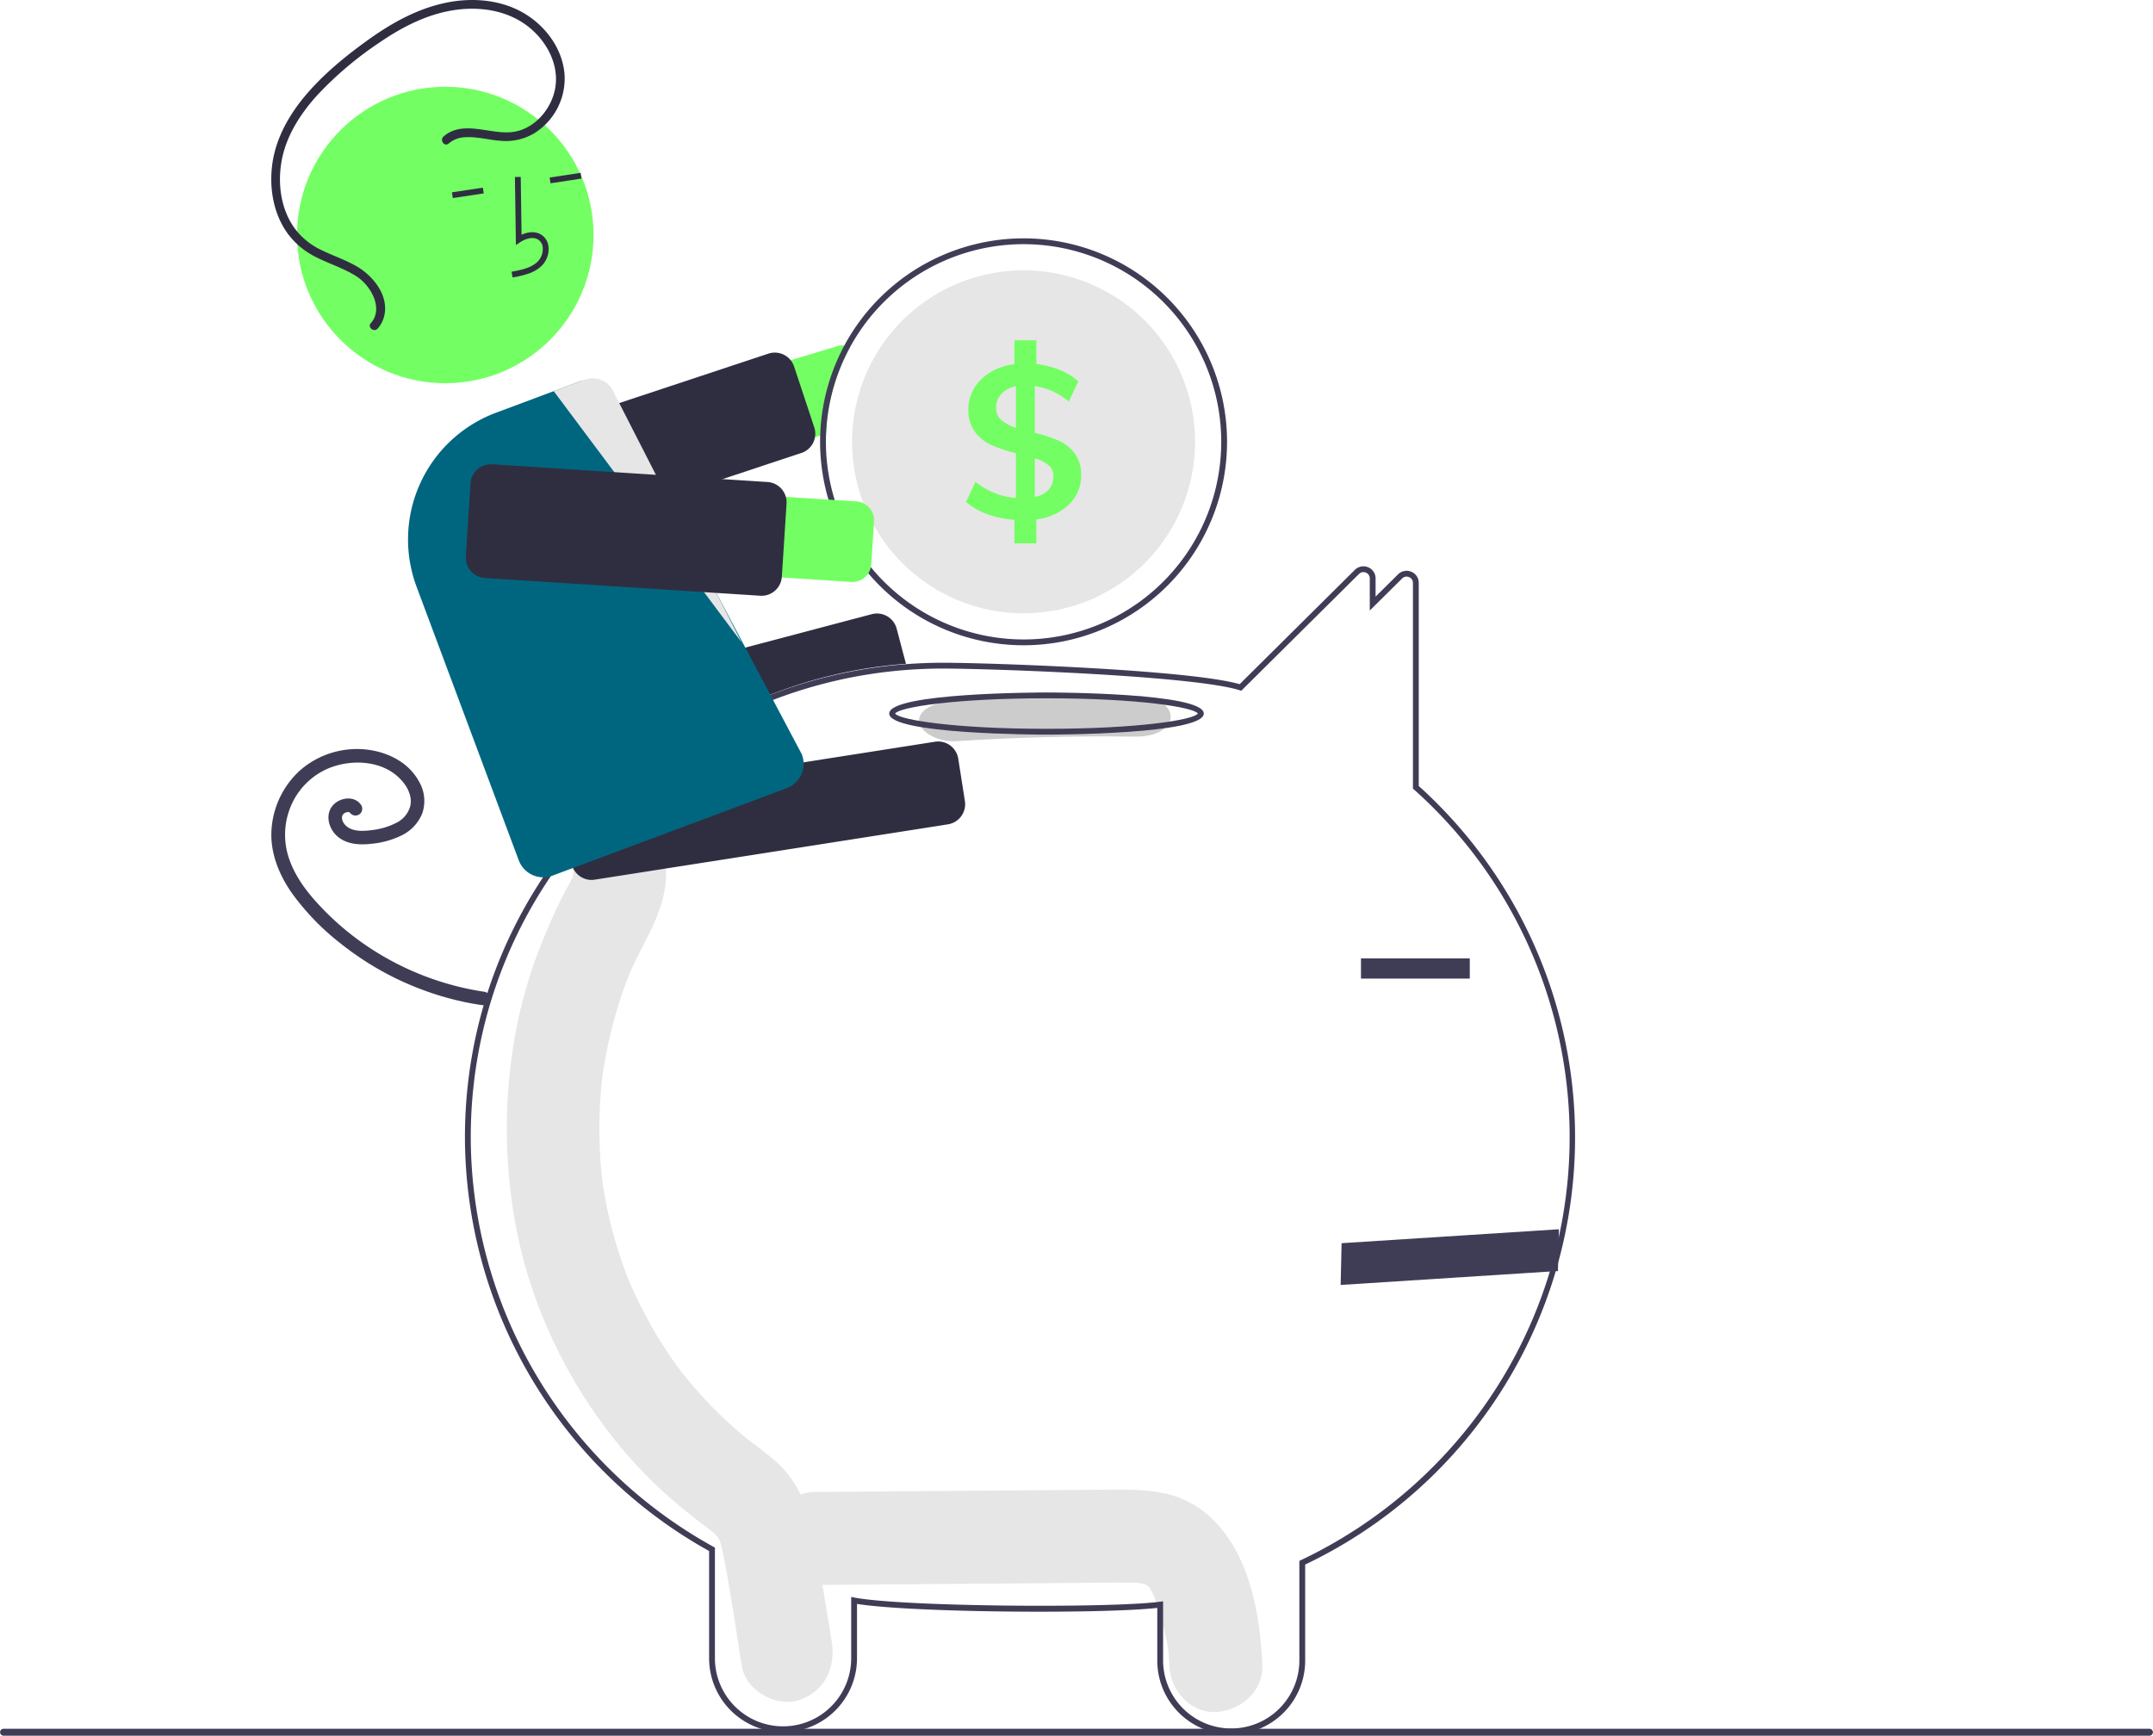 <?xml version="1.0" encoding="UTF-8" standalone="no"?>
<svg
   data-name="Layer 1"
   width="740.675"
   height="597.175"
   viewBox="0 0 740.675 597.175"
   version="1.1"
   id="svg115"
   sodipodi:docname="piggy bank.svg"
   inkscape:version="1.1.1 (3bf5ae0d25, 2021-09-20)"
   xmlns:inkscape="http://www.inkscape.org/namespaces/inkscape"
   xmlns:sodipodi="http://sodipodi.sourceforge.net/DTD/sodipodi-0.dtd"
   xmlns="http://www.w3.org/2000/svg"
   xmlns:svg="http://www.w3.org/2000/svg">
  <defs
     id="defs119" />
  <sodipodi:namedview
     id="namedview117"
     pagecolor="#ffffff"
     bordercolor="#666666"
     borderopacity="1.0"
     inkscape:pageshadow="2"
     inkscape:pageopacity="0.0"
     inkscape:pagecheckerboard="0"
     showgrid="false"
     inkscape:zoom="0.83225161"
     inkscape:cx="370.68117"
     inkscape:cy="298.58759"
     inkscape:window-width="1366"
     inkscape:window-height="705"
     inkscape:window-x="-8"
     inkscape:window-y="-8"
     inkscape:window-maximized="1"
     inkscape:current-layer="svg115" />
  <path
     d="M651.612,679.719c-5.122-7.172-12.055-12.419-20.771-14.383-7.601-1.713-15.416-1.421-23.142-1.361l-97.692.753c-8.367.065-16.389,7.313-16,16,.386,8.614,7.032,16.069,16,16q42.926-.331,85.851-.662c6.747-.052,13.497-.174,20.244-.152,1.515.005,3.024.085,4.538.102.367.004.631.001.818-.007.047.014.086.027.147.044.79.217,1.6.366,2.394.572-.278.008.515.503.914.671.055.108.171.299.366.595.272.51,1.077,2.059,1.11,2.01a71.762,71.762,0,0,1,2.987,9.393c1.859,7.047,2.268,8.52,2.536,15.132.338,8.352,7.117,16.398,16,16,8.379-.375,16.363-7.042,16-16C663.3,709.333,660.651,692.377,651.612,679.719Z"
     transform="translate(-229.662 -151.412)"
     fill="#e6e6e6"
     id="path65" />
  <path
     d="M515.749,715.825c-1.835-11.12-3.635-22.246-5.505-33.36-1.898-11.274-5.774-21.598-14.548-28.997-2.344-1.977-4.775-3.823-7.216-5.663-.858-.647-1.715-1.295-2.563-1.956-.051-.04-.083-.064-.127-.099-.093-.08-.205-.176-.355-.303-3.657-3.095-7.19-6.327-10.556-9.763q-4.483-4.577-8.575-9.545-1.022-1.241-2.019-2.504c-.114-.145-.729-.94-1.135-1.459-.377-.519-1.066-1.457-1.182-1.621q-1.164-1.646-2.286-3.322a156.126,156.126,0,0,1-13.187-24.115q-.547-1.251-1.068-2.517c-.093-.258-.214-.588-.374-1.029-.741-2.038-1.481-4.074-2.159-6.137q-2.16-6.571-3.714-13.336-.768-3.34-1.383-6.715-.317-1.735-.593-3.478c-.03-.193-.21-1.446-.316-2.154-.078-.712-.224-1.972-.243-2.166q-.176-1.756-.312-3.516-.307-3.96-.415-7.933-.185-7.061.253-14.122c.166-2.645.402-5.282.693-7.915.018-.162.031-.29.044-.406.018-.118.038-.251.062-.417.215-1.455.442-2.908.695-4.356a159.294,159.294,0,0,1,3.739-16.313q1.088-3.809,2.363-7.555.568-1.663,1.173-3.314c-.026.071,1.182-3.016,1.198-3.119,4.795-11.329,12.638-21.657,12.648-34.526.007-8.713-7.364-17.06-16-16.657a16.625,16.625,0,0,0-16,16.657c0,.196-.001.363-.001.525-.081.271-.148.498-.208.698-.935,2.032-2.081,3.963-3.107,5.944-2.811,5.423-5.209,11.025-7.488,16.708a159.825,159.825,0,0,0-8.529,28.628,182.098,182.098,0,0,0-.968,65.04c6.204,37.813,26.662,74.009,55.103,98.339,2.468,2.111,4.997,4.152,7.549,6.151,1.056.827,2.121,1.639,3.191,2.446.506.381,2.602,2.034,1.68,1.233,1.982,1.692,2.817,2.543,3.326,3.789.074.288.174.678.311,1.211.359,1.405.7,2.808.983,4.233,2.476,12.451,4.196,25.112,6.264,37.644,1.421,8.611,12.022,14.215,19.682,11.634C513.49,733.312,517.272,725.051,515.749,715.825Z"
     fill="#e6e6e6"
     id="path67"
     transform="translate(-229.662 -151.412)" />
  <path
     d="M653.23,748.12a25.374,25.374,0,0,1-25.44-25.25V704.619c-19.109,2.139-84.543,1.644-103.3-1.37v18.892a25.441,25.441,0,0,1-50.88,0v-37.092a163.307,163.307,0,0,1-84-142.388c0-49.83,22.583-96.314,61.959-127.534a164.075,164.075,0,0,1,89.323-35.173c4.427-.347,8.881-.523,13.239-.523,15.352,0,84.619,2.372,101.998,7.372L695.756,347.48a4.16,4.16,0,0,1,4.55-.907,4.1,4.1,0,0,1,2.584,3.847v6.252l7.716-7.642a4.151,4.151,0,0,1,4.546-.908,4.102,4.102,0,0,1,2.587,3.848v69.865a162.759,162.759,0,0,1-39.07,267.866v33.169A25.374,25.374,0,0,1,653.23,748.12ZM629.79,702.351v20.52a23.441,23.441,0,0,0,46.88,0V688.438l.571-.271a162.456,162.456,0,0,0,66.531-58.182,160.325,160.325,0,0,0-27.699-206.96l-.332-.298V351.97a2.103,2.103,0,0,0-1.342-1.996,2.149,2.149,0,0,0-2.381.473l-11.127,11.021V350.42a2.103,2.103,0,0,0-1.342-1.996,2.154,2.154,0,0,0-2.385.477l-40.476,40.164-.575-.18c-16.156-5.057-86.513-7.454-101.982-7.454-4.306,0-8.707.174-13.082.517a162.075,162.075,0,0,0-88.237,34.746c-38.895,30.838-61.202,76.751-61.202,125.967A161.315,161.315,0,0,0,475.094,683.585l.516.286v38.27a23.441,23.441,0,0,0,46.88,0V700.854l1.185.223c16.856,3.171,87.832,3.671,104.985,1.421Z"
     fill="#3f3d56"
     id="path69"
     transform="translate(-229.662 -151.412)" />
  <path
     d="M517.66,270.53,406.92,303.81a13.882,13.882,0,0,0,7.99,26.59l96.91-29.13,2.03-.61a67.517,67.517,0,0,1,8.29-29.86,6.165,6.165,0,0,0-2-.52A6.367,6.367,0,0,0,517.66,270.53Z"
     transform="translate(-229.662 -151.412)"
     fill="#73ff63"
     id="path71" />
  <path
     d="M412.995,337.495a7.013,7.013,0,0,1-6.638-4.801l-6.925-20.896a6.999,6.999,0,0,1,4.443-8.847l90.131-29.87a7,7,0,0,1,8.847,4.442l6.925,20.896a6.976,6.976,0,0,1-4.193,8.759q-.125.047-.252.088l-90.129,29.869A7.003,7.003,0,0,1,412.995,337.495Z"
     transform="translate(-229.662 -151.412)"
     fill="#2f2e41"
     id="path73" />
  <path
     d="M581.79,233.42a70.031,70.031,0,0,0-69.97,67.85c-.02.71-.03,1.43-.03,2.15a70,70,0,1,0,70-70Zm0,138a68.071,68.071,0,0,1-68-68q0-1.395.06-2.76A67.998,67.998,0,1,1,581.79,371.42Z"
     transform="translate(-229.662 -151.412)"
     fill="#3f3d56"
     id="path75" />
  <path
     d="M640.79,303.42a59,59,0,0,1-118,0c0-1.87.09-3.71.26-5.53A59,59,0,0,1,640.79,303.42Z"
     transform="translate(-229.662 -151.412)"
     fill="#e6e6e6"
     id="path77" />
  <path
     d="M599.36,307.34a14.048,14.048,0,0,0-5.47-4.33,53.139,53.139,0,0,0-8.22-2.7V284.25a23.396,23.396,0,0,1,11.69,5.33l3.26-6.95a21.561,21.561,0,0,0-6.36-3.93,31.259,31.259,0,0,0-8.07-2.07v-8.14h-7.55v8.22a20.672,20.672,0,0,0-8.25,2.77,16.399,16.399,0,0,0-5.59,5.48,13.771,13.771,0,0,0-1.99,7.29,12.463,12.463,0,0,0,2.29,7.8,14.51,14.51,0,0,0,5.7,4.52,52.692,52.692,0,0,0,8.36,2.77v15.39A24.988,24.988,0,0,1,565.25,317.18l-3.26,6.96a24.58,24.58,0,0,0,7.44,4.22,34.161,34.161,0,0,0,9.21,1.92v8.07h7.55v-8.22a19.538,19.538,0,0,0,11.21-5.14,13.59,13.59,0,0,0,4.18-10.1A12.055,12.055,0,0,0,599.36,307.34Zm-20.2-8.73a14.499,14.499,0,0,1-5.03-2.7,5.32,5.32,0,0,1-1.78-4.18,6.726,6.726,0,0,1,1.82-4.81,9.202,9.202,0,0,1,4.99-2.59Zm11.25,21.28a8.557,8.557,0,0,1-4.74,2.47V309.12a13.24,13.24,0,0,1,4.74,2.37,4.658,4.658,0,0,1,1.63,3.7A6.804,6.804,0,0,1,590.41,319.89Z"
     transform="translate(-229.662 -151.412)"
     fill="#73ff63"
     id="path79" />
  <path
     d="M416.209,422.184a7.023,7.023,0,0,1-6.775-5.216l-3.77-14.27a7.004,7.004,0,0,1,4.975-8.551l118.941-31.43a7.015,7.015,0,0,1,8.551,4.985l3.194,12.09-.598.046a160.163,160.163,0,0,0-84.108,31.871l-.173.084-38.46,10.16A6.963,6.963,0,0,1,416.209,422.184Z"
     transform="translate(-229.662 -151.412)"
     fill="#2f2e41"
     id="path81" />
  <path
     d="M396.51,492.671a98.108,98.108,0,0,1-39.122-14.792A95.527,95.527,0,0,1,341.214,464.65c-4.828-4.924-9.447-10.521-11.838-17.079a25.299,25.299,0,0,1,.331-18.769,24.334,24.334,0,0,1,13.169-13.126c5.99-2.389,13.226-2.644,19.055-.028a17.089,17.089,0,0,1,6.964,5.606,11.435,11.435,0,0,1,1.81,3.758,7.674,7.674,0,0,1,.09,3.759,9.016,9.016,0,0,1-4.774,5.723,24.068,24.068,0,0,1-8.152,2.486c-2.86.39-6.969.745-9.268-1.551a4.669,4.669,0,0,1-1.093-1.611,3.114,3.114,0,0,1-.172-1.458c-.034.217.139-.472.129-.445-.036.102-.194.35.03-.031a3.397,3.397,0,0,1,.233-.363c-.076.098-.243.262.055-.019a1.962,1.962,0,0,1,.914-.564c.138-.04.279-.072.418-.11.353-.096-.352.005.009-.006.139-.004.28-.001.419-.007.354-.016-.349-.097-.01-.011.132.033.262.065.392.106.282.089-.2-.207-.009.014.224.259-.235-.252.019-.001a4.624,4.624,0,0,1,.358.394,2.359,2.359,0,0,0,3.315,0,2.399,2.399,0,0,0,0-3.315c-2.311-2.865-6.877-2.157-9.215.264-2.982,3.088-1.801,7.983,1.1,10.678,3.284,3.051,7.934,3.263,12.158,2.751a29.817,29.817,0,0,0,10.269-2.902,14.398,14.398,0,0,0,7.024-7.588,13.174,13.174,0,0,0-1.056-10.769c-3.729-7.011-11.452-10.606-19.084-11.228a29.812,29.812,0,0,0-21.819,7.163,30.154,30.154,0,0,0-9.888,20.075c-.666,7.996,2.436,15.761,6.959,22.214a84.627,84.627,0,0,0,16.779,17.353,102.473,102.473,0,0,0,42.812,20.191q2.792.577,5.615.988a2.421,2.421,0,0,0,2.883-1.637,2.361,2.361,0,0,0-1.637-2.883Z"
     transform="translate(-229.662 -151.412)"
     fill="#3f3d56"
     id="path83" />
  <path
     d="M619.895,390.794q-30.663-.433-61.133,1.556c-6.943.453-12.951,2.907-12.951,7.032,0,3.449,5.96,7.489,12.951,7.032q30.454-1.989,61.133-1.556C636.569,405.094,636.559,391.029,619.895,390.794Z"
     transform="translate(-229.662 -151.412)"
     fill="#ccc"
     id="path85" />
  <path
     d="M589.682,404.162c-2.209,0-54.106-.083-54.106-7.251,0-7.168,51.896-7.25,54.106-7.25s54.106.083,54.106,7.25C643.787,404.079,591.891,404.162,589.682,404.162Zm-52.076-7.251c1.42,2.173,20.496,5.251,52.076,5.251s50.656-3.078,52.076-5.251c-1.42-2.173-20.496-5.25-52.076-5.25S539.025,394.738,537.605,396.911Z"
     transform="translate(-229.662 -151.412)"
     fill="#3f3d56"
     id="path87" />
  <rect
     x="468.203"
     y="329.741"
     width="37.432"
     height="6.95"
     fill="#3f3d56"
     id="rect91" />
  <path
     d="M433.148,454.15a7.012,7.012,0,0,1-6.904-5.917L423.959,433.651a7.008,7.008,0,0,1,5.832-8L551.322,406.609a7.007,7.007,0,0,1,7.999,5.832l2.285,14.582a7.007,7.007,0,0,1-5.832,8l-121.531,19.042A7.096,7.096,0,0,1,433.148,454.15Z"
     transform="translate(-229.662 -151.412)"
     fill="#2f2e41"
     id="path93" />
  <circle
     cx="153.189"
     cy="80.855"
     r="51"
     fill="#73ff63"
     id="circle95" />
  <path
     d="M411.727,245.463a12.095,12.095,0,0,0,4.367-2.676,8.133,8.133,0,0,0,2.255-6.483,5.472,5.472,0,0,0-2.512-4.164c-1.846-1.135-4.285-1.092-6.747.049l-.284-19.908-2.0.028.334,23.404,1.522-.998c1.765-1.156,4.302-1.994,6.127-.872a3.514,3.514,0,0,1,1.573,2.69,6.146,6.146,0,0,1-1.676,4.834c-2.168,2.151-5.377,2.872-9.039,3.531l.354,1.968A32.963,32.963,0,0,0,411.727,245.463Z"
     transform="translate(-229.662 -151.412)"
     fill="#2f2e41"
     id="path97" />
  <rect
     x="418.838"
     y="211.679"
     width="10.772"
     height="2"
     transform="translate(-256.725 -85.493) rotate(-8.612)"
     fill="#2f2e41"
     id="rect99" />
  <rect
     x="385.221"
     y="216.769"
     width="10.772"
     height="2"
     transform="translate(-257.866 -90.469) rotate(-8.612)"
     fill="#2f2e41"
     id="rect101" />
  <path
     d="M416.555,453.258a9.03,9.03,0,0,1-8.434-5.855L372.957,353.235a46.532,46.532,0,0,1,27.284-59.802L428.833,282.756a8.958,8.958,0,0,1,6.878.239,8.832,8.832,0,0,1,4.675,4.986L505.523,410.964a9.002,9.002,0,0,1-5.257,11.638L419.7,452.687A8.976,8.976,0,0,1,416.555,453.258Z"
     transform="translate(-229.662 -151.412)"
     fill="#2f2e41"
     id="path103"
     style="fill:#006680" />
  <path
     d="M420.158,285.995l64.629,86.426L441.056,286.902a8.079,8.079,0,0,0-10.349-4.846Z"
     transform="translate(-229.662 -151.412)"
     fill="#e6e6e6"
     id="path105" />
  <path
     d="M522.49,351.63l-115.395-7.433a13.879,13.879,0,1,1,1.784-27.701l115.395,7.433a6.499,6.499,0,0,1,6.069,6.904l-.949,14.729a6.501,6.501,0,0,1-6.905,6.069Z"
     transform="translate(-229.662 -151.412)"
     fill="#73ff63"
     id="path107" />
  <path
     d="M491.655,356.395q-.229,0-.458-.015h-0l-94.756-6.104a6.999,6.999,0,0,1-6.536-7.435l1.62-25.158a7,7,0,0,1,7.436-6.535l94.756,6.103a7.008,7.008,0,0,1,6.535,7.435l-1.62,25.159a7.019,7.019,0,0,1-4.546,6.111A6.926,6.926,0,0,1,491.655,356.395Z"
     transform="translate(-229.662 -151.412)"
     fill="#2f2e41"
     id="path109" />
  <path
     d="M382.267,198.353c6.709-5.77,15.923-.608,23.617-1.512,7.361-.865,13.174-7.468,14.659-14.482,1.732-8.184-2.516-16.383-8.777-21.486-6.857-5.589-15.952-7.193-24.57-6.159-9.878,1.185-18.911,5.789-27.017,11.359a121.85,121.85,0,0,0-21.442,18.169c-5.751,6.352-10.624,13.923-12.18,22.47-1.414,7.768-.334,16.375,4.258,22.955a24.205,24.205,0,0,0,9.474,7.805c3.937,1.933,8.138,3.316,11.952,5.502,5.768,3.305,11.374,10.159,9.567,17.291a9.793,9.793,0,0,1-2.226,4.19c-1.291,1.433-3.619-.461-2.325-1.897,2.273-2.523,2.183-5.888.972-8.9a16.272,16.272,0,0,0-7.233-7.954c-3.993-2.283-8.401-3.692-12.494-5.772a27.023,27.023,0,0,1-9.911-8.214c-4.898-6.807-6.363-15.666-5.253-23.861,1.202-8.868,5.759-16.927,11.471-23.68,6.216-7.349,13.852-13.571,21.652-19.159,8.37-5.997,17.617-11.067,27.85-12.9,8.87-1.59,18.485-.611,26.241,4.223,7.24,4.512,12.792,12.274,13.344,20.947a22.235,22.235,0,0,1-10.376,19.942,19.101,19.101,0,0,1-11.41,2.643c-4.262-.273-8.527-1.578-12.816-1.215a8.941,8.941,0,0,0-5.268,2.128c-1.466,1.261-3.213-1.181-1.759-2.431Z"
     transform="translate(-229.662 -151.412)"
     fill="#2f2e41"
     id="path111" />
  <path
     d="M969.147,748.588H230.853a1.191,1.191,0,0,1,0-2.381H969.147a1.191,1.191,0,0,1,0,2.381Z"
     transform="translate(-229.662 -151.412)"
     fill="#3f3d56"
     id="path113" />
  <rect
     x="473.02"
     y="457.997"
     width="74.903"
     height="14.369"
     fill="#3f3d56"
     id="rect91-2"
     transform="matrix(0.998,-0.064,-0.023,1,0,0)"
     style="stroke-width:2.034"
     inkscape:transform-center-x="4.806239"
     inkscape:transform-center-y="1.2015597" />
</svg>
